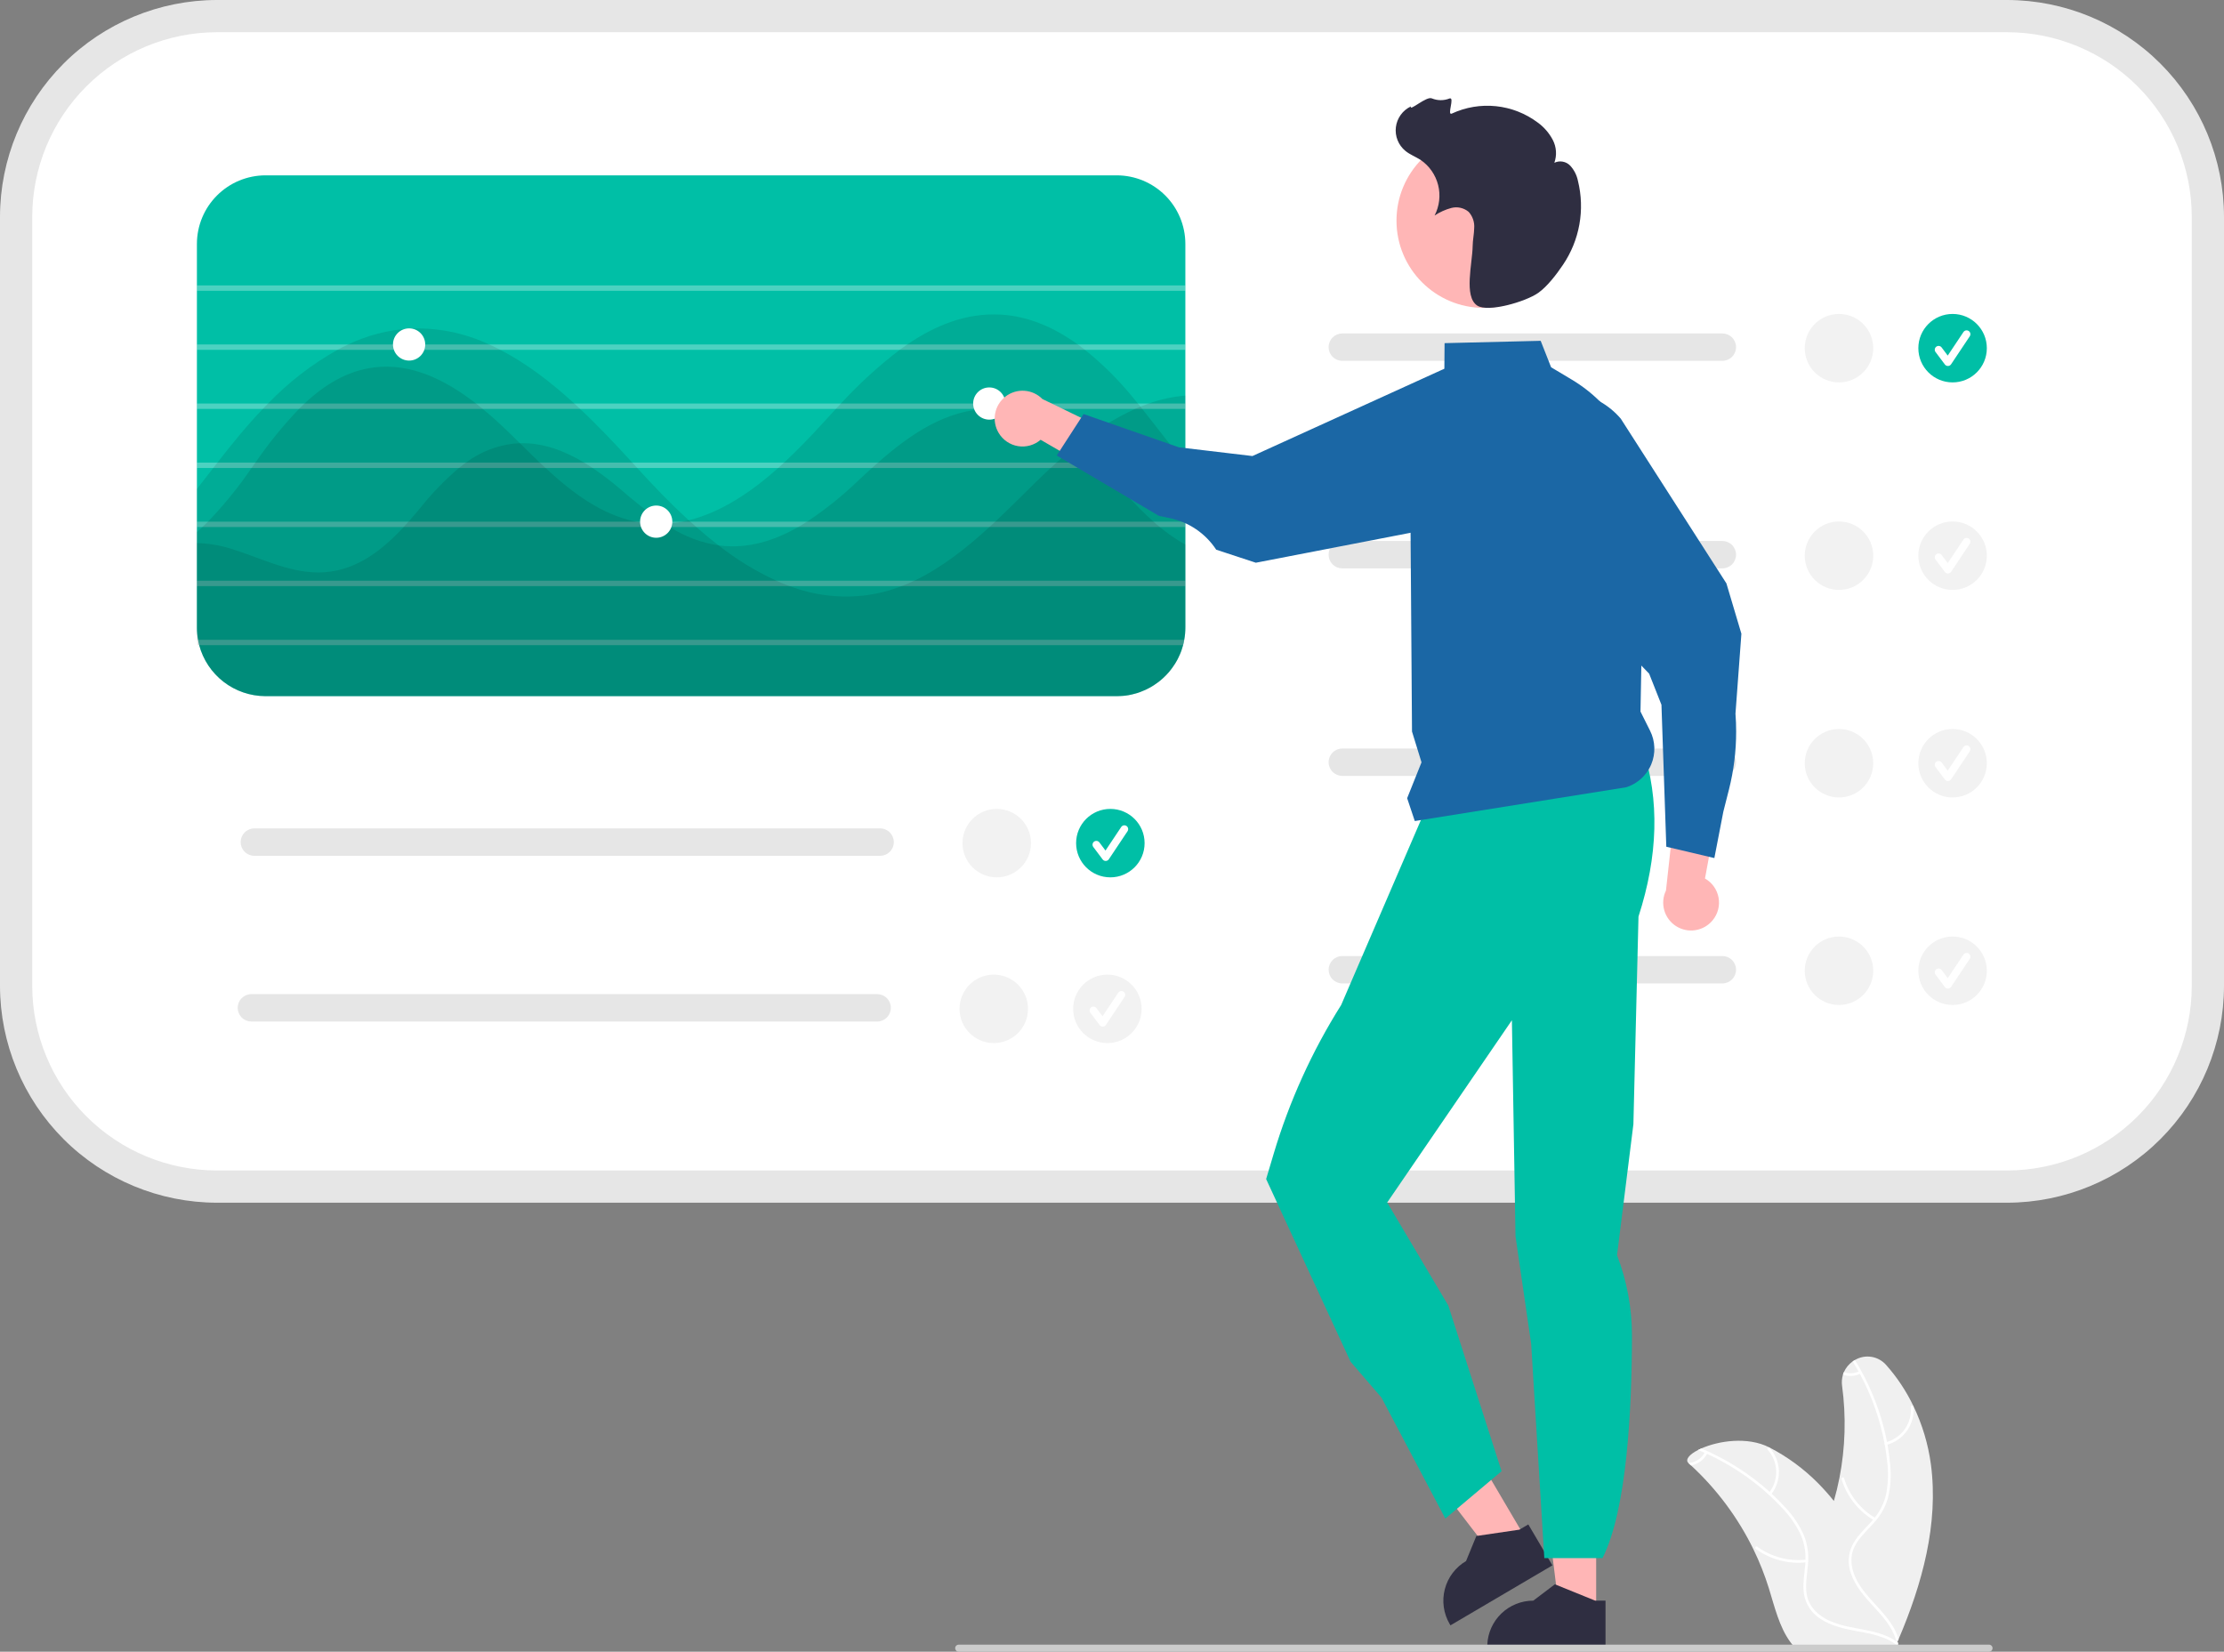 <svg width="443" height="329" viewBox="0 0 443 329" fill="none" xmlns="http://www.w3.org/2000/svg">
<rect x="0" y="0" width="443" height="329" fill="#808080" stroke="none"/>
<path d="M378.173 326.531C382.874 315.526 386.188 303.548 384.619 291.694C384.082 287.675 382.911 283.765 381.152 280.111C379.734 277.133 377.904 274.369 375.714 271.9C374.957 271.03 373.918 270.453 372.779 270.269C371.64 270.086 370.472 270.309 369.48 270.898C369.327 270.987 369.174 271.081 369.032 271.181C368.264 271.722 367.659 272.462 367.281 273.321C367.207 273.485 367.146 273.655 367.098 273.828C366.881 274.552 366.823 275.314 366.927 276.062C367.754 282.162 367.574 288.357 366.396 294.4C366.095 295.938 365.728 297.463 365.293 298.974C364.317 297.756 363.28 296.59 362.185 295.478C359.346 292.603 356.072 290.192 352.484 288.334H352.478C352.46 288.323 352.448 288.317 352.43 288.305C348.078 286.089 342.275 287.008 338.884 288.517C338.66 288.611 338.447 288.717 338.241 288.818C336.472 289.725 335.593 290.769 336.348 291.453C336.519 291.6 336.69 291.753 336.849 291.906C341.99 296.657 346.202 302.321 349.269 308.611V308.617C350.489 311.122 351.516 313.715 352.342 316.374C353.48 320.047 354.424 324.12 356.647 327.114C356.875 327.429 357.121 327.731 357.384 328.016L377.248 327.857C377.295 327.833 377.336 327.816 377.383 327.792L378.173 327.822C378.144 327.68 378.109 327.539 378.073 327.397V327.385C378.055 327.309 378.032 327.226 378.014 327.156C377.996 327.097 377.985 327.044 377.973 326.996C378.008 326.908 378.044 326.825 378.085 326.737C378.114 326.666 378.144 326.601 378.173 326.531Z" fill="#F0F0F0"/>
<path d="M378.073 327.385C378.066 327.429 378.049 327.471 378.022 327.506C377.995 327.542 377.96 327.57 377.919 327.588C377.878 327.605 377.833 327.612 377.789 327.608C377.744 327.603 377.702 327.587 377.666 327.562C376.849 326.97 375.954 326.496 375.006 326.153C375 326.147 375 326.153 375 326.153C373.803 325.723 372.572 325.396 371.32 325.175C371.308 325.175 371.302 325.169 371.29 325.169C370.783 325.068 370.276 324.98 369.769 324.886C367.304 324.432 364.797 323.884 362.662 322.481C361.793 321.943 361.048 321.227 360.476 320.381C359.904 319.535 359.517 318.577 359.342 317.571C359.029 315.596 359.424 313.61 359.59 311.641C359.601 311.499 359.613 311.352 359.619 311.21C359.631 311.028 359.637 310.851 359.637 310.674C359.697 308.887 359.338 307.11 358.587 305.487C357.622 303.544 356.356 301.765 354.836 300.217C354.052 299.374 353.234 298.563 352.383 297.783H352.377C352.341 297.747 352.312 297.718 352.276 297.688C352.276 297.683 352.271 297.677 352.265 297.671C348.625 294.366 344.498 291.642 340.027 289.595C339.868 289.525 339.703 289.448 339.538 289.377C339.107 289.183 338.677 289 338.24 288.817C338.447 288.717 338.659 288.611 338.883 288.517C343.869 290.624 348.471 293.545 352.501 297.158C352.636 297.276 352.772 297.4 352.902 297.523C353.922 298.467 354.893 299.455 355.815 300.488C357.289 302.076 358.484 303.901 359.348 305.888C359.981 307.495 360.261 309.22 360.167 310.945C360.156 311.275 360.132 311.605 360.103 311.941C359.92 313.928 359.513 315.979 359.967 317.966C360.486 320.229 362.243 321.809 364.284 322.775C365.635 323.377 367.052 323.817 368.507 324.084C371.514 324.715 374.622 325.021 377.253 326.636H377.259C377.3 326.666 377.341 326.689 377.377 326.713C377.382 326.713 377.382 326.713 377.382 326.719C377.572 326.832 377.756 326.956 377.931 327.09C377.943 327.096 377.955 327.108 377.966 327.114C377.983 327.126 377.999 327.14 378.014 327.155C378.041 327.186 378.06 327.223 378.071 327.263C378.081 327.303 378.081 327.345 378.073 327.385Z" fill="white"/>
<path d="M352.748 297.725C353.82 296.397 354.384 294.731 354.34 293.025C354.297 291.319 353.648 289.684 352.509 288.412C352.278 288.156 351.868 288.503 352.1 288.76C353.162 289.942 353.767 291.465 353.804 293.054C353.841 294.642 353.31 296.192 352.304 297.423C352.086 297.691 352.531 297.991 352.748 297.725Z" fill="white"/>
<path d="M359.808 310.657C356.341 311.059 352.85 310.141 350.03 308.086C349.751 307.882 349.449 308.325 349.728 308.529C352.666 310.663 356.302 311.611 359.908 311.184C360.252 311.143 360.15 310.616 359.808 310.657Z" fill="white"/>
<path d="M340.063 289.53C340.051 289.554 340.04 289.572 340.028 289.595C339.703 290.192 339.249 290.709 338.699 291.109C338.149 291.509 337.517 291.781 336.849 291.906C336.69 291.753 336.519 291.599 336.348 291.452C336.374 291.435 336.405 291.425 336.436 291.423C337.078 291.352 337.695 291.13 338.234 290.774C338.773 290.418 339.22 289.94 339.538 289.377C339.568 289.33 339.597 289.277 339.621 289.23C339.64 289.201 339.666 289.176 339.695 289.156C339.724 289.137 339.757 289.124 339.792 289.117C339.826 289.11 339.862 289.111 339.896 289.118C339.931 289.125 339.963 289.139 339.992 289.159C340.049 289.201 340.088 289.262 340.101 289.331C340.114 289.4 340.101 289.471 340.063 289.53Z" fill="white"/>
<path d="M43.207 3.208C32.603 3.22 22.437 7.435 14.939 14.93C7.441 22.424 3.223 32.585 3.211 43.183V196.381C3.223 206.98 7.441 217.141 14.939 224.635C22.437 232.129 32.603 236.345 43.207 236.357H399.794C410.398 236.345 420.565 232.129 428.063 224.635C435.561 217.141 439.779 206.98 439.791 196.381V43.183C439.779 32.585 435.561 22.424 428.063 14.93C420.565 7.435 410.398 3.22 399.794 3.208H43.207Z" fill="white"/>
<path d="M399.794 239.566H43.206C31.751 239.553 20.769 234.999 12.669 226.903C4.569 218.807 0.013 207.831 0 196.382V43.184C0.013 31.735 4.569 20.758 12.669 12.662C20.769 4.567 31.751 0.013 43.206 0H399.794C411.249 0.013 422.231 4.567 430.331 12.662C438.431 20.758 442.987 31.735 443 43.184V196.382C442.987 207.831 438.431 218.807 430.331 226.903C422.231 234.999 411.249 239.553 399.794 239.566V239.566ZM43.206 6.417C33.453 6.428 24.103 10.305 17.207 17.198C10.31 24.091 6.431 33.436 6.42 43.184V196.382C6.431 206.13 10.31 215.475 17.207 222.368C24.103 229.26 33.453 233.138 43.206 233.149H399.794C409.546 233.138 418.897 229.26 425.793 222.368C432.689 215.475 436.569 206.13 436.58 196.382V43.184C436.569 33.436 432.689 24.091 425.793 17.198C418.897 10.305 409.546 6.428 399.794 6.417H43.206Z" fill="#E6E6E6"/>
<path d="M222.458 34.927H52.877C49.257 34.933 45.788 36.373 43.229 38.931C40.669 41.489 39.229 44.956 39.223 48.574V125.021C39.221 125.831 39.296 126.641 39.447 127.438C39.501 127.801 39.587 128.154 39.672 128.507C40.449 131.416 42.164 133.988 44.551 135.825C46.938 137.662 49.864 138.661 52.877 138.667H222.458C222.736 138.667 223.014 138.657 223.282 138.635H223.474V138.624C223.528 138.626 223.582 138.623 223.635 138.614C223.688 138.614 223.753 138.603 223.806 138.603C223.824 138.605 223.843 138.601 223.859 138.592C223.977 138.582 224.095 138.571 224.202 138.56C224.395 138.528 224.587 138.507 224.769 138.475C224.793 138.466 224.818 138.462 224.844 138.464C224.877 138.448 224.914 138.44 224.951 138.443C224.955 138.439 224.96 138.436 224.966 138.434C224.971 138.432 224.977 138.431 224.983 138.432C225.101 138.411 225.218 138.389 225.336 138.357C225.401 138.348 225.466 138.334 225.529 138.314C225.764 138.261 226 138.207 226.224 138.133C226.331 138.1 226.428 138.079 226.535 138.047C226.674 138.004 226.824 137.951 226.963 137.897C227.036 137.877 227.107 137.852 227.177 137.822C227.185 137.822 227.193 137.82 227.2 137.817C227.208 137.813 227.214 137.808 227.219 137.801C227.529 137.692 227.832 137.567 228.129 137.427C228.386 137.309 228.632 137.181 228.878 137.052C228.974 137.01 229.06 136.956 229.156 136.903C229.18 136.892 229.202 136.878 229.22 136.86C229.467 136.71 229.713 136.56 229.948 136.421C229.959 136.411 229.959 136.4 229.969 136.4C229.971 136.4 229.972 136.4 229.974 136.399C229.975 136.399 229.976 136.398 229.977 136.397C229.978 136.396 229.979 136.395 229.979 136.393C229.98 136.392 229.98 136.391 229.98 136.389C230.232 136.231 230.475 136.06 230.708 135.876H230.719C230.783 135.822 230.836 135.78 230.89 135.737C230.965 135.683 231.04 135.619 231.104 135.566C231.232 135.459 231.361 135.352 231.478 135.245C231.551 135.19 231.619 135.129 231.682 135.063C231.863 134.903 232.035 134.732 232.206 134.56C232.297 134.473 232.383 134.38 232.463 134.282C232.596 134.155 232.721 134.019 232.837 133.876C232.944 133.737 233.062 133.598 233.169 133.459C233.296 133.313 233.414 133.159 233.522 132.999C233.715 132.742 233.886 132.486 234.057 132.208C234.196 131.983 234.335 131.748 234.464 131.512C234.528 131.395 234.592 131.266 234.656 131.138C234.667 131.138 234.667 131.127 234.667 131.117C234.785 130.892 234.892 130.667 234.988 130.432C235.031 130.336 235.074 130.25 235.106 130.154C235.191 129.972 235.256 129.78 235.33 129.587C235.448 129.234 235.566 128.871 235.662 128.507C235.748 128.154 235.833 127.801 235.887 127.438C236.038 126.641 236.113 125.832 236.112 125.021V48.574C236.105 44.956 234.665 41.489 232.106 38.931C229.546 36.373 226.077 34.933 222.458 34.927V34.927Z" fill="#00BFA6"/>
<path opacity="0.3" d="M236.112 56.852H39.223V57.921H236.112V56.852Z" fill="white"/>
<path opacity="0.3" d="M236.112 68.615H39.223V69.685H236.112V68.615Z" fill="white"/>
<path opacity="0.3" d="M236.112 80.38H39.223V81.449H236.112V80.38Z" fill="white"/>
<path opacity="0.3" d="M236.112 92.144H39.223V93.214H236.112V92.144Z" fill="white"/>
<path opacity="0.3" d="M236.112 103.908H39.223V104.978H236.112V103.908Z" fill="white"/>
<path opacity="0.3" d="M236.112 115.673H39.223V116.742H236.112V115.673Z" fill="white"/>
<path opacity="0.3" d="M235.887 127.438C235.833 127.801 235.748 128.154 235.662 128.507H39.373C39.308 128.153 39.265 127.796 39.244 127.438H235.887Z" fill="white"/>
<g opacity="0.1">
<path d="M236.112 108.465V125.02C236.113 125.831 236.038 126.64 235.887 127.437C235.833 127.801 235.748 128.154 235.662 128.507C235.566 128.87 235.448 129.234 235.33 129.587C235.256 129.779 235.191 129.972 235.106 130.154C235.074 130.25 235.031 130.336 234.988 130.432C234.892 130.667 234.785 130.892 234.667 131.116C234.667 131.127 234.667 131.138 234.656 131.138C234.592 131.266 234.528 131.394 234.464 131.512C234.335 131.747 234.196 131.983 234.057 132.207C233.886 132.485 233.715 132.742 233.522 132.999C233.414 133.159 233.296 133.312 233.169 133.458C233.062 133.598 232.944 133.737 232.837 133.876C232.721 134.019 232.596 134.154 232.463 134.282C232.383 134.38 232.297 134.473 232.206 134.56C232.035 134.731 231.863 134.902 231.682 135.063C231.619 135.129 231.551 135.19 231.478 135.245C231.361 135.351 231.232 135.458 231.104 135.565C231.04 135.619 230.965 135.683 230.89 135.736C230.836 135.779 230.783 135.822 230.719 135.876H230.708C230.475 136.06 230.232 136.231 229.98 136.389C229.98 136.39 229.98 136.392 229.979 136.393C229.979 136.394 229.978 136.396 229.977 136.397C229.976 136.398 229.975 136.398 229.974 136.399C229.972 136.399 229.971 136.4 229.969 136.4C229.959 136.4 229.959 136.41 229.948 136.421C229.798 136.528 229.638 136.624 229.477 136.72C229.392 136.774 229.306 136.817 229.22 136.859C229.202 136.877 229.18 136.892 229.156 136.902C229.06 136.956 228.974 137.009 228.878 137.052C228.632 137.18 228.386 137.309 228.129 137.426C227.832 137.567 227.529 137.691 227.219 137.801C227.214 137.807 227.208 137.812 227.2 137.816C227.193 137.82 227.185 137.822 227.177 137.822C227.107 137.852 227.036 137.877 226.963 137.897C226.824 137.95 226.674 138.004 226.535 138.047C226.428 138.079 226.331 138.1 226.224 138.132C226 138.207 225.764 138.26 225.529 138.314C225.466 138.333 225.401 138.348 225.336 138.357C225.218 138.389 225.101 138.41 224.983 138.431C224.977 138.431 224.971 138.431 224.966 138.433C224.96 138.435 224.955 138.438 224.951 138.442C224.914 138.44 224.877 138.447 224.844 138.464C224.818 138.462 224.793 138.466 224.769 138.474C224.587 138.506 224.395 138.528 224.202 138.56C224.095 138.571 223.977 138.581 223.859 138.592C223.843 138.601 223.824 138.604 223.806 138.603C223.688 138.613 223.581 138.624 223.474 138.635H223.453C223.335 138.645 223.217 138.645 223.1 138.656C222.886 138.667 222.672 138.667 222.458 138.667H52.877C49.864 138.66 46.938 137.661 44.551 135.825C42.164 133.988 40.449 131.416 39.672 128.507H39.373C39.308 128.153 39.265 127.796 39.244 127.437C39.233 127.234 39.223 127.02 39.223 126.817V108.165C41.468 108.231 43.696 108.594 45.846 109.245C51.667 111.021 57.328 114.026 63.406 114.026C63.887 114.026 64.39 114.004 64.882 113.962C71.281 113.427 76.257 109.459 80.398 104.978C80.73 104.625 81.061 104.272 81.372 103.908C82.153 103.042 82.902 102.155 83.63 101.278C85.954 98.343 88.56 95.642 91.409 93.214C91.869 92.839 92.329 92.486 92.8 92.144C95.563 90.085 98.816 88.783 102.238 88.369C102.677 88.326 103.115 88.294 103.554 88.283C108.134 88.144 112.435 89.791 116.352 92.144C116.919 92.486 117.486 92.839 118.032 93.214C119.904 94.482 121.708 95.85 123.436 97.31C126.102 99.651 128.888 101.854 131.782 103.908C131.996 104.058 132.21 104.208 132.424 104.336C132.756 104.561 133.098 104.775 133.44 104.978C136.372 106.861 139.668 108.104 143.114 108.625C143.231 108.646 143.36 108.668 143.488 108.678C149.063 109.331 154.253 107.684 158.993 104.978C159.582 104.636 160.181 104.283 160.759 103.908C164.462 101.449 167.932 98.656 171.128 95.567C171.962 94.786 172.808 93.994 173.685 93.214C174.081 92.861 174.477 92.497 174.883 92.144C181.239 86.561 188.569 81.449 197.226 81.449C197.59 81.449 197.964 81.46 198.339 81.481C204.567 81.781 210.034 84.797 214.625 88.625C215.959 89.731 217.234 90.906 218.445 92.144C218.499 92.198 218.541 92.24 218.595 92.294C218.894 92.593 219.194 92.903 219.472 93.214C222.896 96.796 226.053 100.625 229.777 103.908C230.183 104.283 230.601 104.636 231.029 104.978C232.313 106.043 233.672 107.016 235.095 107.887C235.427 108.09 235.769 108.283 236.112 108.465Z" fill="black"/>
</g>
<g opacity="0.1">
<path d="M236.112 92.305V125.02C236.113 125.831 236.038 126.641 235.887 127.438C235.833 127.801 235.748 128.154 235.662 128.507C235.566 128.871 235.448 129.234 235.33 129.587C235.256 129.78 235.191 129.972 235.106 130.154C235.074 130.25 235.031 130.336 234.988 130.432C234.892 130.667 234.785 130.892 234.667 131.117C234.667 131.127 234.667 131.138 234.656 131.138C234.592 131.266 234.528 131.395 234.464 131.512C234.335 131.748 234.196 131.983 234.057 132.207C233.886 132.485 233.715 132.742 233.522 132.999C233.414 133.159 233.296 133.313 233.169 133.459C233.062 133.598 232.944 133.737 232.837 133.876C232.721 134.019 232.596 134.155 232.463 134.282C232.383 134.38 232.297 134.473 232.206 134.56C232.035 134.731 231.863 134.903 231.682 135.063C231.619 135.129 231.551 135.19 231.478 135.245C231.361 135.352 231.232 135.459 231.104 135.566C231.04 135.619 230.965 135.683 230.89 135.737C230.836 135.78 230.783 135.822 230.719 135.876H230.708C230.475 136.06 230.232 136.231 229.98 136.389C229.98 136.391 229.98 136.392 229.979 136.393C229.979 136.395 229.978 136.396 229.977 136.397C229.976 136.398 229.975 136.399 229.974 136.399C229.972 136.4 229.971 136.4 229.969 136.4C229.959 136.4 229.959 136.411 229.948 136.421C229.798 136.528 229.638 136.624 229.477 136.721C229.392 136.774 229.306 136.817 229.22 136.86C229.202 136.878 229.18 136.892 229.156 136.902C229.06 136.956 228.974 137.009 228.878 137.052C228.632 137.181 228.386 137.309 228.129 137.426C227.832 137.567 227.529 137.692 227.219 137.801C227.214 137.807 227.208 137.813 227.2 137.816C227.193 137.82 227.185 137.822 227.177 137.822C227.107 137.852 227.036 137.877 226.963 137.897C226.824 137.95 226.674 138.004 226.535 138.047C226.428 138.079 226.331 138.1 226.224 138.132C226 138.207 225.764 138.261 225.529 138.314C225.466 138.334 225.401 138.348 225.336 138.357C225.218 138.389 225.101 138.41 224.983 138.432C224.977 138.431 224.971 138.432 224.966 138.433C224.96 138.435 224.955 138.438 224.951 138.442C224.914 138.44 224.877 138.448 224.844 138.464C224.818 138.462 224.793 138.466 224.769 138.475C224.587 138.507 224.395 138.528 224.202 138.56C224.095 138.571 223.977 138.582 223.859 138.592C223.843 138.601 223.824 138.605 223.806 138.603C223.753 138.603 223.688 138.614 223.635 138.614C223.582 138.622 223.528 138.626 223.474 138.624C223.429 138.634 223.382 138.637 223.335 138.635H223.282C223.228 138.646 223.164 138.646 223.1 138.656C222.886 138.667 222.672 138.667 222.458 138.667H52.877C49.864 138.66 46.938 137.661 44.551 135.825C42.164 133.988 40.449 131.416 39.672 128.507C39.587 128.154 39.501 127.801 39.447 127.437C39.296 126.641 39.221 125.831 39.223 125.02V105.973C39.597 105.652 39.961 105.321 40.325 104.978C40.699 104.625 41.063 104.272 41.427 103.909C44.614 100.593 47.517 97.016 50.105 93.214C50.191 93.096 50.276 92.989 50.351 92.872C50.522 92.626 50.694 92.39 50.876 92.144C53.471 88.348 56.373 84.771 59.554 81.45C59.917 81.086 60.281 80.733 60.656 80.38C64.636 76.637 69.173 73.845 74.523 73.182C81.896 72.263 88.755 75.674 94.822 80.38C95.272 80.733 95.71 81.086 96.149 81.45C98.225 83.139 100.194 84.979 102.056 86.808C102.548 87.3 103.051 87.792 103.554 88.284C104.849 89.578 106.176 90.872 107.513 92.144C107.898 92.508 108.273 92.861 108.658 93.214C114.008 98.166 119.797 102.518 126.678 103.909C127.149 104.005 127.63 104.091 128.112 104.155C130.711 104.501 133.35 104.418 135.923 103.909C136.351 103.834 136.768 103.738 137.196 103.631C143.638 102.037 149.609 98.027 155.013 93.214C155.398 92.861 155.794 92.508 156.179 92.144C158.94 89.588 161.561 86.85 164.012 84.155C164.825 83.257 165.66 82.348 166.494 81.45C166.837 81.097 167.168 80.744 167.5 80.38C171.081 76.479 174.998 72.9 179.206 69.685C179.709 69.311 180.212 68.958 180.715 68.616C186.376 64.755 192.561 62.274 199.355 62.669C204.962 62.99 210.088 65.3 214.7 68.616C215.171 68.958 215.642 69.311 216.112 69.685C219.622 72.503 222.825 75.683 225.668 79.171C226 79.567 226.331 79.974 226.663 80.38C226.834 80.583 226.995 80.797 227.166 81L227.519 81.45C230.355 84.99 233.083 88.668 235.983 92.144L236.112 92.305Z" fill="black"/>
</g>
<g opacity="0.1">
<path d="M236.112 78.797V125.021C236.113 125.832 236.038 126.641 235.887 127.438C235.833 127.801 235.748 128.154 235.662 128.507C235.566 128.871 235.448 129.234 235.33 129.587C235.256 129.78 235.191 129.972 235.106 130.154C235.074 130.25 235.031 130.336 234.988 130.432C234.892 130.667 234.785 130.892 234.667 131.117C234.667 131.127 234.667 131.138 234.656 131.138C234.592 131.266 234.528 131.395 234.464 131.512C234.335 131.748 234.196 131.983 234.057 132.208C233.886 132.486 233.715 132.742 233.522 132.999C233.414 133.159 233.296 133.313 233.169 133.459C233.062 133.598 232.944 133.737 232.837 133.876C232.721 134.019 232.596 134.155 232.463 134.282C232.383 134.38 232.297 134.473 232.206 134.56C232.035 134.732 231.863 134.903 231.682 135.063C231.619 135.129 231.551 135.19 231.478 135.245C231.361 135.352 231.232 135.459 231.104 135.566C231.04 135.619 230.965 135.683 230.89 135.737C230.836 135.78 230.783 135.822 230.719 135.876H230.708C230.475 136.06 230.232 136.232 229.98 136.389C229.98 136.391 229.98 136.392 229.979 136.393C229.979 136.395 229.978 136.396 229.977 136.397C229.976 136.398 229.975 136.399 229.974 136.399C229.972 136.4 229.971 136.4 229.969 136.4C229.959 136.4 229.959 136.411 229.948 136.421C229.798 136.528 229.638 136.625 229.477 136.721C229.392 136.774 229.306 136.817 229.22 136.86C229.202 136.878 229.18 136.892 229.156 136.903C229.06 136.956 228.974 137.01 228.878 137.052C228.632 137.181 228.386 137.309 228.129 137.427C227.832 137.567 227.529 137.692 227.219 137.801C227.214 137.808 227.208 137.813 227.2 137.816C227.193 137.82 227.185 137.822 227.177 137.822C227.107 137.852 227.036 137.877 226.963 137.897C226.824 137.951 226.674 138.004 226.535 138.047C226.428 138.079 226.331 138.1 226.224 138.133C226 138.207 225.764 138.261 225.529 138.314C225.466 138.334 225.401 138.348 225.336 138.357C225.218 138.389 225.101 138.411 224.983 138.432C224.977 138.431 224.971 138.432 224.966 138.434C224.96 138.436 224.955 138.439 224.951 138.443C224.914 138.44 224.877 138.448 224.844 138.464C224.818 138.462 224.793 138.466 224.769 138.475C224.587 138.507 224.395 138.528 224.202 138.56C224.095 138.571 223.977 138.582 223.859 138.592C223.843 138.601 223.824 138.605 223.806 138.603C223.753 138.603 223.688 138.614 223.635 138.614C223.582 138.623 223.528 138.626 223.474 138.624C223.469 138.63 223.461 138.634 223.453 138.635H223.282C223.014 138.656 222.736 138.667 222.458 138.667H52.877C49.864 138.661 46.938 137.662 44.551 135.825C42.164 133.988 40.449 131.416 39.672 128.507C39.587 128.154 39.501 127.801 39.447 127.438C39.296 126.641 39.221 125.831 39.223 125.021V97.406C40.303 96.005 41.388 94.608 42.476 93.214C42.754 92.85 43.032 92.497 43.31 92.144C44.776 90.262 46.253 88.401 47.772 86.583C49.228 84.84 50.758 83.118 52.352 81.45C52.695 81.097 53.037 80.733 53.39 80.38C57.45 76.153 62.112 72.549 67.226 69.685C67.921 69.3 68.628 68.947 69.345 68.616C73.141 66.804 77.249 65.733 81.447 65.461C86.954 65.186 92.444 66.269 97.433 68.616C98.182 68.937 98.921 69.3 99.648 69.685C104.881 72.38 109.792 76.156 114.394 80.38C114.79 80.722 115.164 81.086 115.549 81.45C119.198 84.872 122.654 88.54 125.95 92.144C126.196 92.412 126.442 92.69 126.688 92.957C126.763 93.043 126.849 93.128 126.924 93.214C130.134 96.743 133.558 100.315 137.196 103.631C137.293 103.727 137.4 103.813 137.507 103.909C137.902 104.273 138.298 104.625 138.705 104.978C140.139 106.251 141.616 107.47 143.114 108.625C146.664 111.42 150.532 113.786 154.638 115.673C155.505 116.069 156.382 116.422 157.27 116.743C162.163 118.61 167.443 119.235 172.636 118.561C175.022 118.231 177.36 117.621 179.602 116.743C180.458 116.422 181.293 116.058 182.117 115.673C187.542 113.107 192.443 109.224 197.087 104.978C197.472 104.625 197.857 104.273 198.243 103.909C200.886 101.428 203.454 98.85 205.99 96.358C207.06 95.31 208.151 94.251 209.275 93.214C209.66 92.861 210.056 92.508 210.452 92.144C211.8 90.936 213.191 89.749 214.625 88.626C218.13 85.759 221.984 83.348 226.096 81.45C226.449 81.289 226.813 81.139 227.166 81C227.712 80.776 228.257 80.573 228.803 80.38C231.16 79.536 233.617 79.004 236.112 78.797Z" fill="black"/>
</g>
<path d="M81.489 71.824C83.262 71.824 84.7 70.388 84.7 68.616C84.7 66.844 83.262 65.407 81.489 65.407C79.716 65.407 78.279 66.844 78.279 68.616C78.279 70.388 79.716 71.824 81.489 71.824Z" fill="white"/>
<path d="M130.71 107.117C132.483 107.117 133.92 105.681 133.92 103.909C133.92 102.137 132.483 100.7 130.71 100.7C128.937 100.7 127.5 102.137 127.5 103.909C127.5 105.681 128.937 107.117 130.71 107.117Z" fill="white"/>
<path d="M197.054 83.589C198.827 83.589 200.264 82.152 200.264 80.38C200.264 78.608 198.827 77.172 197.054 77.172C195.281 77.172 193.844 78.608 193.844 80.38C193.844 82.152 195.281 83.589 197.054 83.589Z" fill="white"/>
<path d="M343.074 107.755H267.38C267.021 107.754 266.665 107.825 266.333 107.962C266.002 108.098 265.7 108.299 265.446 108.553C265.192 108.807 264.99 109.108 264.853 109.439C264.715 109.771 264.645 110.126 264.645 110.485C264.645 110.844 264.715 111.199 264.853 111.53C264.99 111.862 265.192 112.163 265.446 112.416C265.7 112.67 266.002 112.871 266.333 113.008C266.665 113.145 267.021 113.215 267.38 113.214H343.074C343.798 113.214 344.493 112.927 345.005 112.415C345.517 111.903 345.805 111.209 345.805 110.485C345.805 109.761 345.517 109.066 345.005 108.554C344.493 108.042 343.798 107.755 343.074 107.755V107.755Z" fill="#E6E6E6"/>
<path d="M343.074 149.092H267.38C266.655 149.092 265.961 149.379 265.448 149.891C264.936 150.403 264.648 151.098 264.648 151.822C264.648 152.546 264.936 153.24 265.448 153.752C265.961 154.264 266.655 154.551 267.38 154.551H343.074C343.798 154.551 344.493 154.264 345.005 153.752C345.517 153.24 345.805 152.546 345.805 151.822C345.805 151.098 345.517 150.403 345.005 149.891C344.493 149.379 343.798 149.092 343.074 149.092V149.092Z" fill="#E6E6E6"/>
<path d="M343.074 190.429H267.38C266.655 190.429 265.961 190.716 265.448 191.228C264.936 191.74 264.648 192.435 264.648 193.159C264.648 193.883 264.936 194.577 265.448 195.089C265.961 195.601 266.655 195.888 267.38 195.888H343.074C343.798 195.888 344.493 195.601 345.005 195.089C345.517 194.577 345.805 193.883 345.805 193.159C345.805 192.435 345.517 191.74 345.005 191.228C344.493 190.716 343.798 190.429 343.074 190.429Z" fill="#E6E6E6"/>
<path d="M388.938 117.506C392.705 117.506 395.759 114.454 395.759 110.689C395.759 106.924 392.705 103.872 388.938 103.872C385.171 103.872 382.117 106.924 382.117 110.689C382.117 114.454 385.171 117.506 388.938 117.506Z" fill="#F2F2F2"/>
<path d="M388.007 114.237C387.889 114.237 387.773 114.209 387.667 114.157C387.562 114.104 387.47 114.028 387.4 113.933L385.539 111.454C385.479 111.374 385.435 111.283 385.411 111.187C385.386 111.09 385.38 110.99 385.394 110.891C385.408 110.792 385.442 110.697 385.492 110.612C385.543 110.526 385.61 110.451 385.69 110.391C385.77 110.331 385.861 110.288 385.957 110.263C386.054 110.239 386.154 110.233 386.253 110.247C386.352 110.261 386.447 110.295 386.533 110.346C386.618 110.397 386.693 110.464 386.753 110.544L387.97 112.166L391.097 107.478C391.209 107.311 391.382 107.195 391.58 107.155C391.777 107.116 391.982 107.156 392.149 107.268C392.317 107.38 392.433 107.553 392.472 107.75C392.512 107.947 392.471 108.152 392.36 108.32L388.638 113.899C388.571 114 388.48 114.083 388.374 114.142C388.268 114.201 388.149 114.233 388.028 114.237L388.007 114.237Z" fill="white"/>
<path d="M388.938 158.843C392.705 158.843 395.759 155.791 395.759 152.026C395.759 148.261 392.705 145.209 388.938 145.209C385.171 145.209 382.117 148.261 382.117 152.026C382.117 155.791 385.171 158.843 388.938 158.843Z" fill="#F2F2F2"/>
<path d="M388.007 155.574C387.889 155.574 387.773 155.546 387.667 155.494C387.562 155.441 387.47 155.365 387.4 155.27L385.539 152.791C385.479 152.711 385.435 152.62 385.411 152.524C385.386 152.427 385.38 152.327 385.394 152.228C385.408 152.129 385.442 152.034 385.492 151.949C385.543 151.863 385.61 151.788 385.69 151.728C385.77 151.668 385.861 151.625 385.957 151.6C386.054 151.575 386.154 151.57 386.253 151.584C386.352 151.598 386.447 151.632 386.533 151.683C386.618 151.734 386.693 151.801 386.753 151.881L387.97 153.503L391.097 148.815C391.152 148.732 391.223 148.661 391.306 148.606C391.389 148.55 391.482 148.512 391.58 148.492C391.677 148.473 391.778 148.473 391.876 148.492C391.973 148.511 392.066 148.55 392.149 148.605C392.232 148.66 392.303 148.731 392.359 148.814C392.414 148.897 392.453 148.989 392.472 149.087C392.492 149.185 392.492 149.285 392.473 149.383C392.453 149.481 392.415 149.574 392.36 149.657L388.638 155.236C388.571 155.337 388.48 155.42 388.374 155.479C388.268 155.538 388.149 155.57 388.028 155.573L388.007 155.574Z" fill="white"/>
<path d="M388.938 200.18C392.705 200.18 395.759 197.128 395.759 193.363C395.759 189.598 392.705 186.546 388.938 186.546C385.171 186.546 382.117 189.598 382.117 193.363C382.117 197.128 385.171 200.18 388.938 200.18Z" fill="#F2F2F2"/>
<path d="M343.074 66.418H267.38C266.655 66.418 265.961 66.706 265.448 67.218C264.936 67.73 264.648 68.424 264.648 69.148C264.648 69.872 264.936 70.566 265.448 71.078C265.961 71.59 266.655 71.878 267.38 71.878H343.074C343.798 71.878 344.493 71.59 345.005 71.078C345.517 70.566 345.805 69.872 345.805 69.148C345.805 68.424 345.517 67.73 345.005 67.218C344.493 66.706 343.798 66.418 343.074 66.418Z" fill="#E6E6E6"/>
<path d="M388.938 76.169C392.705 76.169 395.759 73.117 395.759 69.352C395.759 65.587 392.705 62.535 388.938 62.535C385.171 62.535 382.117 65.587 382.117 69.352C382.117 73.117 385.171 76.169 388.938 76.169Z" fill="#00BFA6"/>
<path d="M388.007 72.9C387.889 72.9 387.773 72.873 387.667 72.82C387.562 72.767 387.47 72.691 387.4 72.597L385.539 70.117C385.479 70.037 385.435 69.946 385.411 69.85C385.386 69.753 385.38 69.653 385.394 69.554C385.408 69.456 385.442 69.361 385.492 69.275C385.543 69.189 385.61 69.114 385.69 69.054C385.77 68.995 385.861 68.951 385.957 68.926C386.054 68.902 386.154 68.896 386.253 68.91C386.352 68.924 386.447 68.958 386.533 69.009C386.618 69.06 386.693 69.127 386.753 69.207L387.97 70.829L391.097 66.141C391.152 66.058 391.223 65.987 391.306 65.932C391.389 65.876 391.482 65.838 391.58 65.818C391.677 65.799 391.778 65.799 391.876 65.818C391.973 65.838 392.066 65.876 392.149 65.931C392.232 65.986 392.303 66.057 392.359 66.14C392.414 66.223 392.453 66.316 392.472 66.413C392.492 66.511 392.492 66.612 392.473 66.709C392.453 66.807 392.415 66.9 392.36 66.983L388.638 72.562C388.571 72.663 388.48 72.746 388.374 72.805C388.268 72.864 388.149 72.896 388.028 72.9L388.007 72.9Z" fill="white"/>
<path d="M366.309 76.169C370.076 76.169 373.13 73.117 373.13 69.352C373.13 65.587 370.076 62.535 366.309 62.535C362.542 62.535 359.488 65.587 359.488 69.352C359.488 73.117 362.542 76.169 366.309 76.169Z" fill="#F2F2F2"/>
<path d="M366.309 117.506C370.076 117.506 373.13 114.454 373.13 110.689C373.13 106.924 370.076 103.872 366.309 103.872C362.542 103.872 359.488 106.924 359.488 110.689C359.488 114.454 362.542 117.506 366.309 117.506Z" fill="#F2F2F2"/>
<path d="M366.309 158.843C370.076 158.843 373.13 155.791 373.13 152.026C373.13 148.261 370.076 145.209 366.309 145.209C362.542 145.209 359.488 148.261 359.488 152.026C359.488 155.791 362.542 158.843 366.309 158.843Z" fill="#F2F2F2"/>
<path d="M366.309 200.18C370.076 200.18 373.13 197.128 373.13 193.363C373.13 189.598 370.076 186.546 366.309 186.546C362.542 186.546 359.488 189.598 359.488 193.363C359.488 197.128 362.542 200.18 366.309 200.18Z" fill="#F2F2F2"/>
<path d="M388.008 196.911C387.89 196.911 387.774 196.883 387.669 196.831C387.563 196.778 387.472 196.701 387.401 196.607L385.54 194.127C385.481 194.048 385.437 193.957 385.412 193.861C385.388 193.764 385.382 193.664 385.396 193.565C385.41 193.467 385.444 193.372 385.495 193.286C385.545 193.2 385.612 193.126 385.692 193.066C385.772 193.006 385.863 192.963 385.959 192.938C386.056 192.913 386.156 192.908 386.255 192.922C386.353 192.936 386.448 192.969 386.534 193.02C386.62 193.071 386.695 193.138 386.754 193.217L387.972 194.84L391.098 190.152C391.21 189.985 391.384 189.869 391.581 189.829C391.778 189.79 391.983 189.83 392.151 189.942C392.318 190.053 392.434 190.227 392.474 190.424C392.513 190.621 392.473 190.826 392.361 190.993L388.639 196.573C388.572 196.674 388.482 196.757 388.375 196.816C388.269 196.875 388.151 196.907 388.029 196.91L388.008 196.911Z" fill="white"/>
<path d="M378.174 326.531C378.176 326.57 378.169 326.609 378.154 326.644C378.138 326.68 378.115 326.712 378.085 326.737C378.039 326.772 377.984 326.794 377.926 326.802C377.867 326.814 377.806 326.803 377.756 326.771C377.705 326.739 377.669 326.689 377.655 326.631C376.841 323.896 374.847 321.798 372.96 319.74C371.262 317.895 369.593 315.95 368.738 313.551C368.367 312.598 368.203 311.577 368.256 310.556C368.309 309.535 368.577 308.537 369.044 307.627C369.338 307.083 369.679 306.566 370.064 306.083C370.908 305.01 371.91 304.055 372.813 303.041C372.907 302.935 373.001 302.823 373.09 302.717C373.214 302.581 373.326 302.44 373.432 302.298C374.557 300.908 375.339 299.272 375.714 297.524C376.117 295.392 376.179 293.209 375.897 291.058C375.779 289.914 375.616 288.778 375.408 287.651C375.396 287.598 375.39 287.55 375.378 287.503C374.468 282.666 372.813 277.999 370.471 273.669C370.383 273.51 370.3 273.351 370.212 273.197C369.834 272.514 369.445 271.842 369.032 271.181C369.174 271.081 369.327 270.987 369.481 270.898C370.833 273.087 372.01 275.38 373.001 277.754C374.283 280.8 375.245 283.97 375.874 287.214C375.915 287.391 375.944 287.574 375.974 287.751C376.222 289.112 376.404 290.492 376.516 291.865C376.738 294.02 376.59 296.197 376.08 298.302C375.617 299.972 374.798 301.523 373.68 302.847C373.479 303.1 373.267 303.348 373.043 303.589C372.146 304.568 371.156 305.517 370.348 306.584C369.935 307.12 369.585 307.701 369.304 308.317C368.354 310.439 368.802 312.761 369.852 314.754C371.751 318.379 375.372 320.848 377.301 324.403C377.657 325.058 377.945 325.747 378.162 326.46C378.169 326.483 378.173 326.507 378.174 326.531Z" fill="white"/>
<path d="M375.73 287.813C377.386 287.397 378.84 286.407 379.833 285.018C380.826 283.63 381.292 281.934 381.149 280.233C381.119 279.889 380.583 279.92 380.613 280.264C380.749 281.848 380.314 283.427 379.387 284.718C378.46 286.009 377.102 286.927 375.558 287.305C375.222 287.387 375.397 287.895 375.73 287.813Z" fill="white"/>
<path d="M373.579 302.385C370.568 300.621 368.333 297.787 367.32 294.449C367.22 294.118 366.712 294.29 366.812 294.621C367.872 298.093 370.204 301.037 373.341 302.866C373.64 303.041 373.876 302.558 373.579 302.385V302.385Z" fill="white"/>
<path d="M370.536 273.639C370.512 273.651 370.495 273.656 370.471 273.668C369.409 274.153 368.201 274.21 367.098 273.827C367.146 273.654 367.207 273.485 367.28 273.32C368.238 273.649 369.285 273.605 370.212 273.197C370.265 273.179 370.312 273.155 370.365 273.132C370.432 273.109 370.506 273.113 370.57 273.144C370.634 273.175 370.683 273.23 370.707 273.297C370.726 273.365 370.719 273.438 370.688 273.501C370.656 273.564 370.602 273.613 370.536 273.639V273.639Z" fill="white"/>
<path d="M341.138 183.315C341.654 182.694 342.027 181.968 342.232 181.188C342.436 180.407 342.467 179.592 342.322 178.798C342.177 178.004 341.86 177.252 341.392 176.594C340.925 175.936 340.319 175.389 339.617 174.991L343.178 155.705L333.789 159.678L331.846 177.383C331.255 178.606 331.133 180.003 331.503 181.31C331.873 182.617 332.711 183.743 333.856 184.474C335.001 185.205 336.375 185.491 337.717 185.277C339.059 185.064 340.276 184.366 341.138 183.315V183.315Z" fill="#FFB6B6"/>
<path d="M346.869 126.235L343.885 116.208L322.843 83.394C321.672 82.027 320.273 80.874 318.708 79.987C315.598 78.21 311.973 77.552 308.436 78.123C304.9 78.694 301.666 80.46 299.274 83.125C296.882 85.79 295.476 89.194 295.291 92.77C295.105 96.346 296.152 99.877 298.256 102.775C298.689 103.38 299.168 103.952 299.689 104.484L326.941 132.577L328.492 134.181L330.946 140.382L331.913 168.658L332.78 168.864L340.417 170.662L341.485 170.915L343.272 161.679L344.392 157.264C345.345 153.499 345.827 149.63 345.825 145.746C345.825 144.549 345.784 143.347 345.69 142.15L346.869 126.235Z" fill="#1B67A5"/>
<path d="M317.941 321.219H310.634L307.158 293.049L317.943 293.049L317.941 321.219Z" fill="#FFB6B6"/>
<path d="M317.747 318.832L309.95 315.667L309.72 315.572L305.415 318.832C303.052 318.832 300.781 319.743 299.074 321.376C297.368 323.009 296.358 325.238 296.256 327.597C296.244 327.727 296.244 327.862 296.244 327.998V328.298H319.805V318.832H317.747Z" fill="#2F2E41"/>
<path d="M304.025 306.65L297.727 310.354L280.438 287.838L289.732 282.372L304.025 306.65Z" fill="#FFB6B6"/>
<path d="M308.376 310.362L307.521 308.906L304.425 303.648L302.815 304.597L302.65 304.692L294.322 305.918L294.075 305.953L292.022 310.946C290.984 311.556 290.076 312.365 289.35 313.326C288.625 314.287 288.096 315.381 287.794 316.547C287.491 317.712 287.422 318.925 287.589 320.118C287.756 321.31 288.156 322.458 288.767 323.495L288.92 323.749L309.226 311.806L308.376 310.362Z" fill="#2F2E41"/>
<path d="M327.196 149.005C330.622 159.332 330.259 170.542 326.372 182.573L325.358 223.931L322.099 250.02C324.064 255.132 325.072 260.561 325.073 266.037C325.059 280.392 324.093 300.784 319.197 310.364H307.611L304.996 267.703L301.875 246.254L301.49 223.27L301.155 203.223L288.557 221.636L276.315 239.527L288.483 260.04L299.098 293.05L287.893 302.481L275.181 278.394L269.021 271.24L252.203 234.853L253.714 229.786C256.827 219.353 261.347 209.392 267.151 200.178V200.178L283.879 161.375L327.196 149.005Z" fill="#00BFA6"/>
<path d="M328.681 145.558L326.77 141.738L326.941 132.578L327.513 101.608C327.582 97.597 326.837 93.613 325.324 89.897C323.811 86.181 321.56 82.81 318.708 79.987C317.015 78.302 315.122 76.831 313.07 75.608L308.965 73.155L306.889 67.886L287.746 68.351L287.704 73.462L287.687 75.26L280.828 86.188L280.834 86.235L280.975 106.123L281.258 145.711L283.151 151.847L280.291 158.991L281.813 163.542L283.028 163.347L323.945 156.81C325.805 156.214 327.383 154.961 328.386 153.285C328.588 152.958 328.763 152.615 328.911 152.26C329.357 151.192 329.567 150.04 329.528 148.884C329.488 147.727 329.199 146.592 328.681 145.558Z" fill="#1B67A5"/>
<path d="M295.563 61.33C305.171 61.33 312.959 53.546 312.959 43.944C312.959 34.342 305.171 26.558 295.563 26.558C285.956 26.558 278.168 34.342 278.168 43.944C278.168 53.546 285.956 61.33 295.563 61.33Z" fill="#FFB6B6"/>
<path d="M306.385 58.351C308.222 57.059 310.082 54.599 311.322 52.758C312.964 50.338 314.079 47.599 314.595 44.72C315.111 41.841 315.016 38.886 314.316 36.047C314.09 34.91 313.557 33.857 312.776 33.001C312.377 32.583 311.856 32.302 311.287 32.199C310.719 32.095 310.132 32.173 309.611 32.423C309.873 31.689 309.983 30.909 309.932 30.131C309.881 29.353 309.672 28.594 309.316 27.9C308.594 26.515 307.559 25.317 306.293 24.401C303.871 22.589 301.003 21.467 297.995 21.153C294.986 20.84 291.949 21.346 289.205 22.618C288.125 23.136 289.856 19.225 288.724 19.616C287.6 20.068 286.344 20.064 285.224 19.602C284.147 19.079 280.646 22.325 281.04 21.195C280.234 21.575 279.536 22.152 279.013 22.874C278.49 23.595 278.158 24.437 278.048 25.322C277.938 26.206 278.054 27.104 278.385 27.931C278.715 28.759 279.25 29.489 279.939 30.054C280.847 30.799 281.974 31.22 282.966 31.849C284.705 33.036 285.949 34.819 286.463 36.86C286.977 38.901 286.725 41.059 285.756 42.928C286.781 42.249 287.909 41.741 289.096 41.422C289.692 41.268 290.315 41.258 290.916 41.394C291.516 41.529 292.075 41.806 292.546 42.201C292.942 42.641 293.243 43.157 293.432 43.718C293.621 44.278 293.693 44.872 293.644 45.461C293.621 46.641 293.356 47.807 293.341 48.988C293.296 52.452 291.532 59.06 294.244 60.863C296.383 62.286 303.876 60.115 306.385 58.351Z" fill="#2F2E41"/>
<path d="M198.925 86.234C199.337 86.928 199.896 87.523 200.562 87.978C201.229 88.433 201.987 88.736 202.784 88.866C203.581 88.996 204.396 88.95 205.173 88.731C205.95 88.513 206.669 88.126 207.281 87.599L224.258 97.433L223.669 87.258L207.638 79.481C206.684 78.513 205.408 77.928 204.052 77.838C202.696 77.747 201.354 78.157 200.28 78.989C199.206 79.822 198.475 81.019 198.225 82.354C197.976 83.689 198.225 85.07 198.925 86.234V86.234Z" fill="#FFB6B6"/>
<path d="M308.557 83.187C307.899 81.13 306.822 79.231 305.393 77.609C303.965 75.988 302.217 74.68 300.258 73.766C298.3 72.853 296.173 72.354 294.013 72.302C291.852 72.249 289.704 72.644 287.703 73.461C287.515 73.538 287.326 73.62 287.137 73.703L249.475 90.838L234.814 89.099L215.835 82.474L215.352 83.222L211.088 89.806L210.492 90.726L230.851 102.757L233.009 103.205C234.889 103.593 236.673 104.349 238.26 105.428C239.847 106.508 241.205 107.889 242.257 109.494L250.148 112.088L280.974 106.122L298.254 102.774L299.233 102.586C302.194 101.447 304.741 99.438 306.538 96.825C308.335 94.211 309.298 91.115 309.3 87.944C309.301 86.329 309.051 84.724 308.557 83.187V83.187Z" fill="#1B67A5"/>
<path d="M396.195 329H190.966C190.78 329 190.601 328.926 190.469 328.795C190.338 328.663 190.264 328.485 190.264 328.299C190.264 328.112 190.338 327.934 190.469 327.802C190.601 327.671 190.78 327.597 190.966 327.597H396.195C396.381 327.597 396.56 327.671 396.691 327.802C396.823 327.934 396.897 328.112 396.897 328.299C396.897 328.485 396.823 328.663 396.691 328.795C396.56 328.926 396.381 329 396.195 329Z" fill="#CCCCCC"/>
<path d="M175.305 165.008H50.661C49.937 165.009 49.243 165.297 48.732 165.809C48.221 166.321 47.934 167.014 47.934 167.738C47.934 168.461 48.221 169.155 48.732 169.666C49.243 170.178 49.937 170.466 50.661 170.467H175.305C175.664 170.468 176.02 170.398 176.351 170.261C176.683 170.124 176.985 169.923 177.239 169.669C177.493 169.416 177.694 169.115 177.832 168.783C177.969 168.452 178.04 168.096 178.04 167.738C178.04 167.379 177.969 167.024 177.832 166.692C177.694 166.361 177.493 166.059 177.239 165.806C176.985 165.552 176.683 165.351 176.351 165.214C176.02 165.078 175.664 165.007 175.305 165.008H175.305Z" fill="#E6E6E6"/>
<path d="M221.172 174.759C224.939 174.759 227.993 171.707 227.993 167.942C227.993 164.177 224.939 161.125 221.172 161.125C217.405 161.125 214.352 164.177 214.352 167.942C214.352 171.707 217.405 174.759 221.172 174.759Z" fill="#00BFA6"/>
<path d="M220.241 171.491C220.123 171.491 220.007 171.463 219.901 171.411C219.796 171.358 219.704 171.282 219.634 171.187L217.773 168.707C217.713 168.628 217.67 168.537 217.645 168.441C217.62 168.344 217.615 168.244 217.629 168.145C217.643 168.047 217.676 167.952 217.727 167.866C217.778 167.78 217.845 167.706 217.925 167.646C218.004 167.586 218.095 167.543 218.192 167.518C218.288 167.493 218.388 167.488 218.487 167.502C218.586 167.516 218.681 167.549 218.766 167.6C218.852 167.651 218.927 167.718 218.987 167.798L220.204 169.42L223.331 164.732C223.386 164.649 223.457 164.578 223.54 164.523C223.623 164.467 223.716 164.429 223.813 164.409C223.911 164.39 224.012 164.39 224.109 164.409C224.207 164.428 224.3 164.467 224.383 164.522C224.466 164.577 224.537 164.648 224.593 164.731C224.648 164.814 224.687 164.906 224.706 165.004C224.726 165.102 224.726 165.202 224.707 165.3C224.687 165.398 224.649 165.491 224.593 165.574L220.872 171.153C220.805 171.254 220.714 171.337 220.608 171.396C220.502 171.455 220.383 171.487 220.262 171.49L220.241 171.491Z" fill="white"/>
<path d="M198.541 174.759C202.308 174.759 205.362 171.707 205.362 167.942C205.362 164.177 202.308 161.125 198.541 161.125C194.774 161.125 191.721 164.177 191.721 167.942C191.721 171.707 194.774 174.759 198.541 174.759Z" fill="#F2F2F2"/>
<path d="M174.717 198.018H50.073C49.349 198.019 48.656 198.307 48.144 198.819C47.633 199.33 47.346 200.024 47.346 200.747C47.346 201.471 47.633 202.164 48.144 202.676C48.656 203.188 49.349 203.476 50.073 203.477H174.717C175.441 203.477 176.136 203.19 176.648 202.678C177.161 202.166 177.448 201.471 177.448 200.747C177.448 200.023 177.161 199.329 176.648 198.817C176.136 198.305 175.441 198.018 174.717 198.018H174.717Z" fill="#E6E6E6"/>
<path d="M220.582 207.769C224.349 207.769 227.403 204.717 227.403 200.952C227.403 197.187 224.349 194.135 220.582 194.135C216.815 194.135 213.762 197.187 213.762 200.952C213.762 204.717 216.815 207.769 220.582 207.769Z" fill="#F2F2F2"/>
<path d="M219.651 204.5C219.533 204.5 219.417 204.472 219.311 204.419C219.206 204.367 219.114 204.29 219.044 204.196L217.183 201.716C217.062 201.555 217.01 201.353 217.039 201.154C217.067 200.955 217.174 200.775 217.335 200.655C217.496 200.534 217.698 200.482 217.897 200.511C218.096 200.539 218.276 200.645 218.397 200.806L219.614 202.429L222.741 197.741C222.796 197.658 222.867 197.587 222.95 197.532C223.033 197.476 223.126 197.438 223.224 197.418C223.321 197.399 223.422 197.398 223.52 197.418C223.617 197.437 223.71 197.475 223.793 197.531C223.876 197.586 223.947 197.657 224.003 197.74C224.058 197.822 224.097 197.915 224.116 198.013C224.136 198.111 224.136 198.211 224.117 198.309C224.097 198.407 224.059 198.499 224.004 198.582L220.282 204.162C220.215 204.263 220.124 204.346 220.018 204.405C219.912 204.463 219.793 204.496 219.672 204.499L219.651 204.5Z" fill="white"/>
<path d="M197.952 207.768C201.719 207.768 204.772 204.716 204.772 200.951C204.772 197.186 201.719 194.134 197.952 194.134C194.185 194.134 191.131 197.186 191.131 200.951C191.131 204.716 194.185 207.768 197.952 207.768Z" fill="#F2F2F2"/>
</svg>
